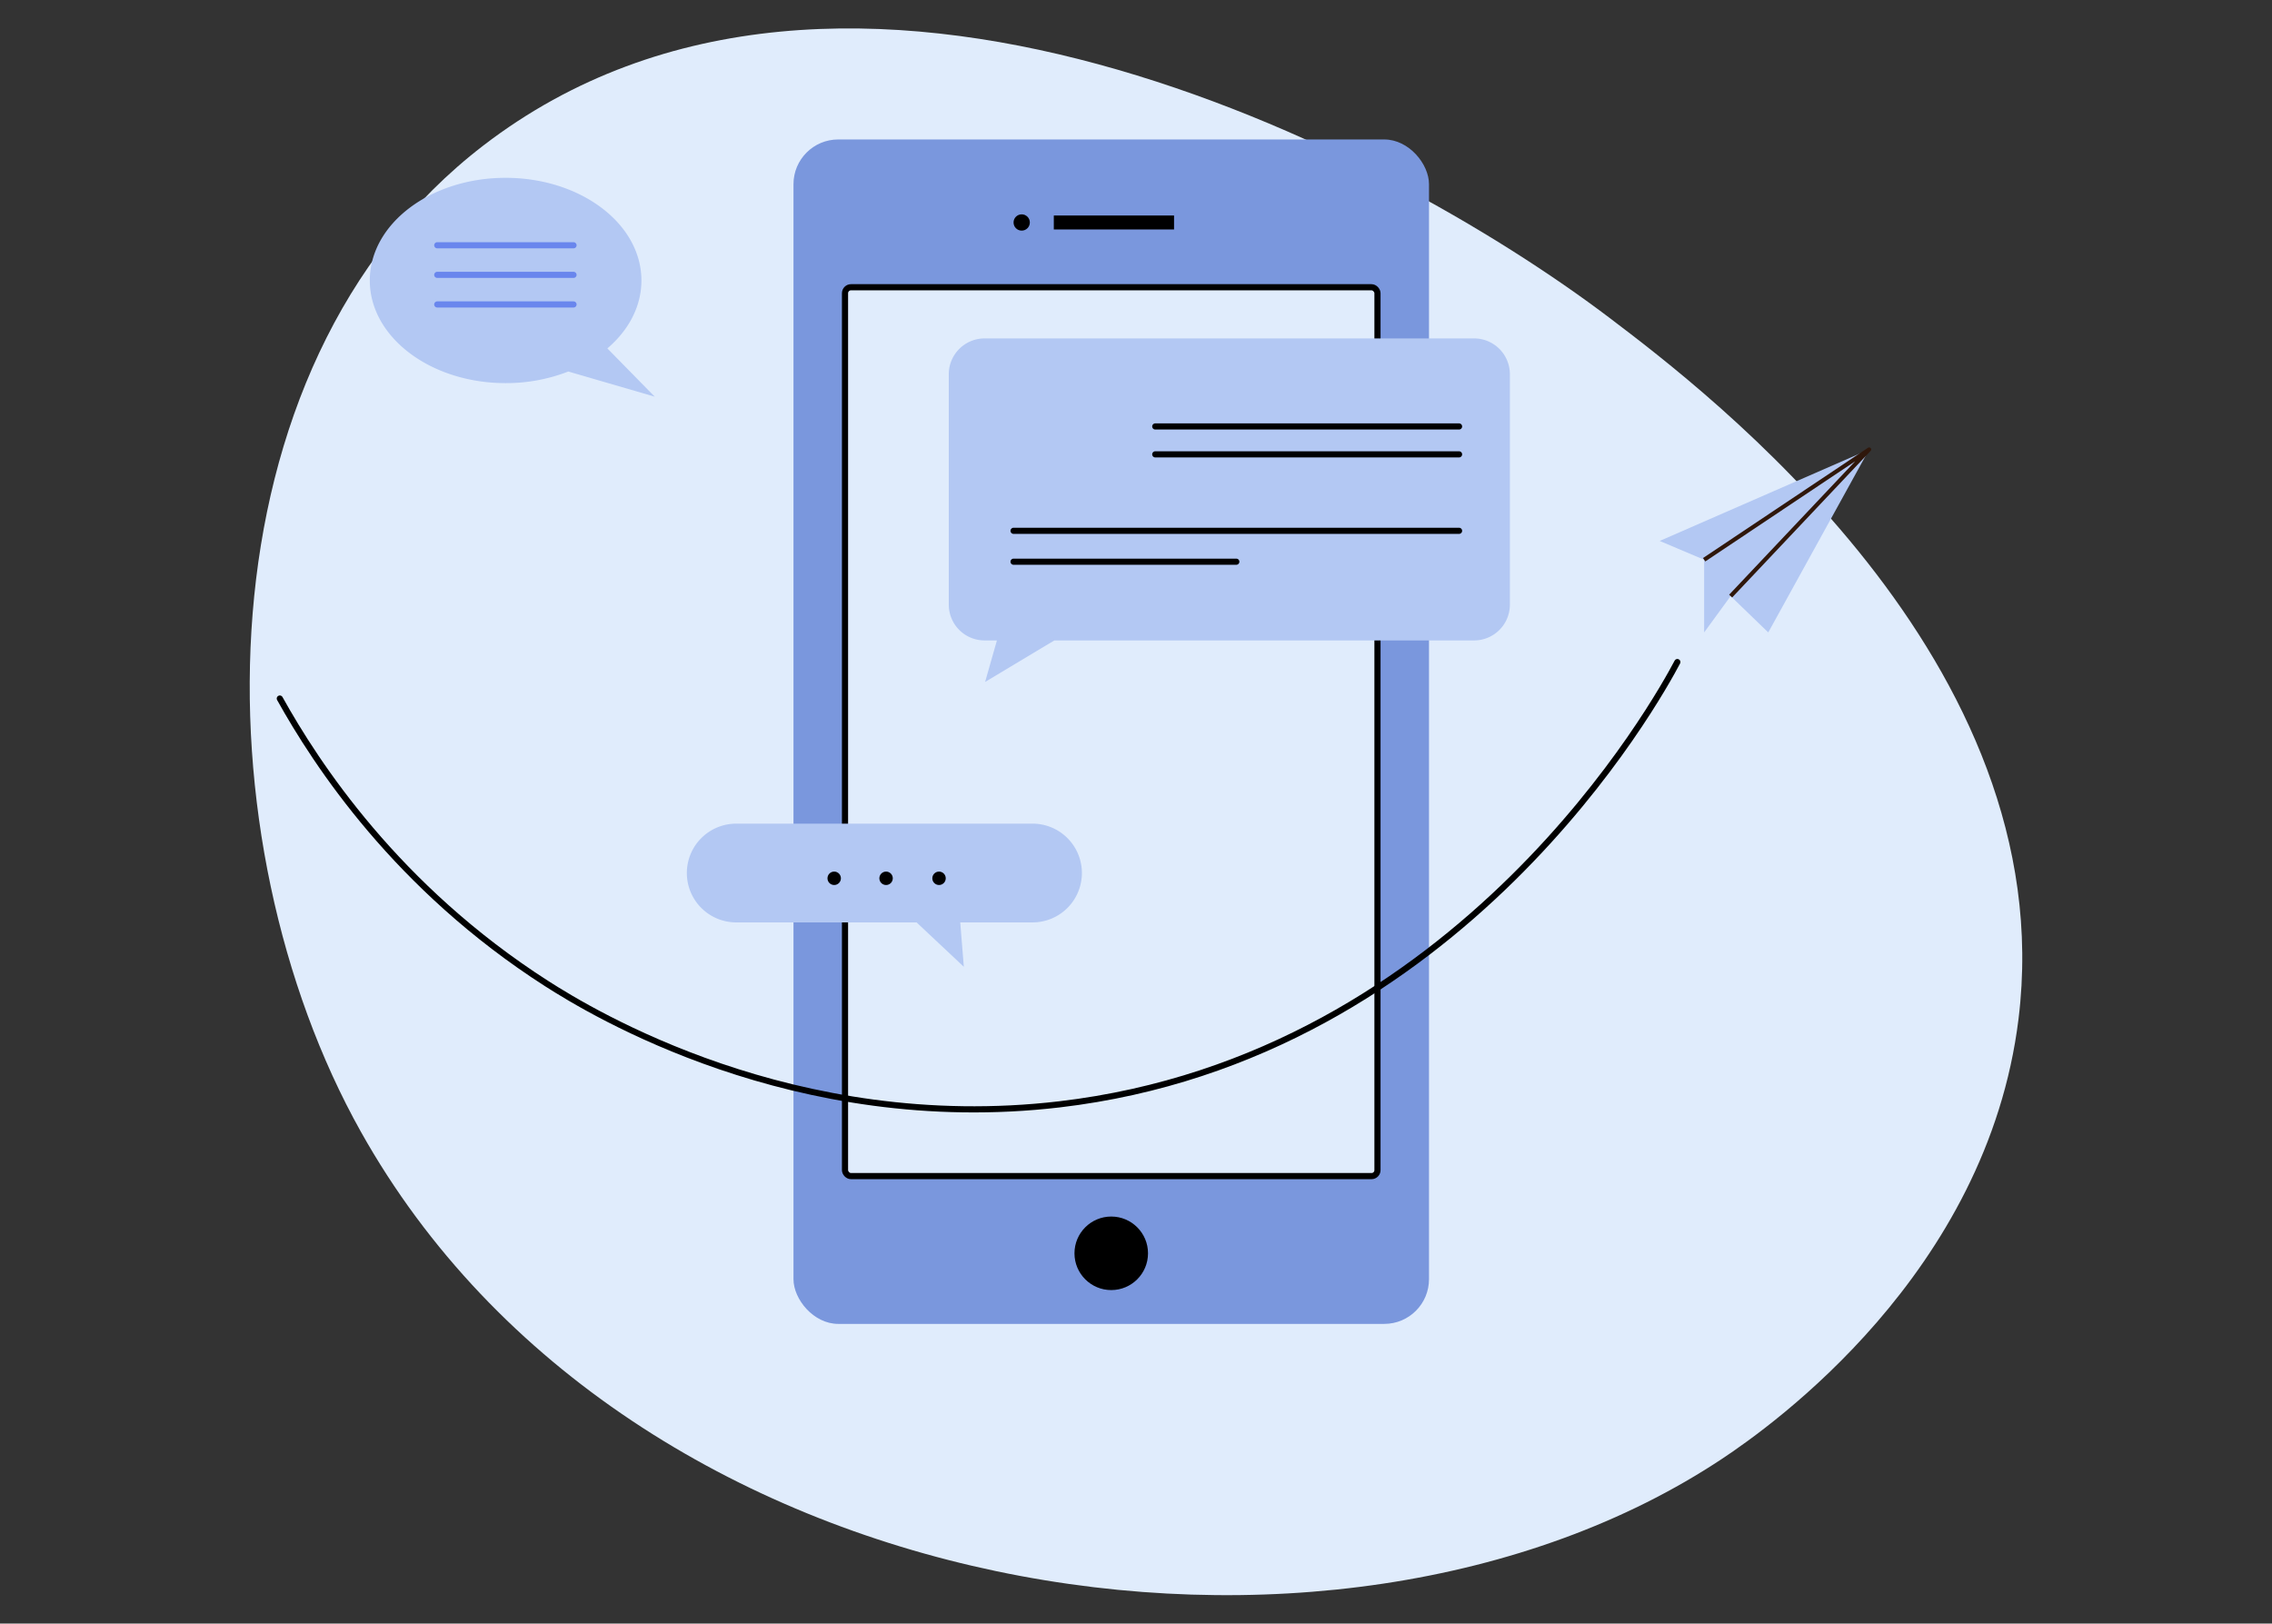 <svg xmlns="http://www.w3.org/2000/svg" viewBox="0 0 1109 792.52"><rect x="0" y="0" width="1109" height="792.52" fill="#333333" stroke="none"/><title>background 14</title><g id="background-7" data-name="background"><path d="M840.564,712.079c23.882-15.851,129.4-90.347,144.709-214.728C1006.752,322.842,833.285,191.295,785.697,155.207,676.602,72.478,412.01-64.37,235.851,71.092,94.766,179.584,96.787,410.726,176.125,552.389,306.866,785.834,651.088,837.836,840.564,712.079Z" fill="#e0ecfc"/><rect x="387.312" y="68.076" width="310.208" height="578.147" rx="21.833" fill="#7a97dd"/><rect x="412.464" y="140.213" width="259.904" height="433.872" rx="2.911" fill="#e0ecfc"/><rect x="412.464" y="140.213" width="259.904" height="433.872" rx="2.911" stroke-width="3" stroke="#000" stroke-linecap="round" stroke-linejoin="round" fill="none"/><rect x="514.382" y="105.193" width="58.688" height="6.812"/><circle cx="498.706" cy="108.599" r="3.974"/><circle cx="542.416" cy="611.77" r="17.947"/><path d="M719.528,165.191h-238.944a17.467,17.467,0,0,0-17.467,17.467V295.143a17.467,17.467,0,0,0,17.467,17.467h6.026l-5.764,20.261L514.644,312.609H719.528a17.467,17.467,0,0,0,17.467-17.467V182.657A17.467,17.467,0,0,0,719.528,165.191Z" fill="#b3c8f3"/><path d="M503.99,402.039H359.365a24.104,24.104,0,0,0-24.104,24.104h0a24.104,24.104,0,0,0,24.104,24.104h88.032l23.056,21.659L468.707,450.247h35.283a24.104,24.104,0,0,0,24.104-24.104h0A24.104,24.104,0,0,0,503.99,402.039Z" fill="#b3c8f3"/><circle cx="407.181" cy="428.719" r="3.275"/><circle cx="432.507" cy="428.719" r="3.275"/><circle cx="458.358" cy="428.719" r="3.275"/><line x1="563.9" y1="208.159" x2="712.192" y2="208.159" fill="none" stroke="#000" stroke-linecap="round" stroke-linejoin="round" stroke-width="3"/><line x1="563.9" y1="221.783" x2="712.192" y2="221.783" fill="none" stroke="#000" stroke-linecap="round" stroke-linejoin="round" stroke-width="3"/><line x1="494.732" y1="259.103" x2="712.192" y2="259.103" fill="none" stroke="#000" stroke-linecap="round" stroke-linejoin="round" stroke-width="3"/><line x1="494.732" y1="274.183" x2="603.462" y2="274.183" fill="none" stroke="#000" stroke-linecap="round" stroke-linejoin="round" stroke-width="3"/><path d="M319.581,193.626l-23.112-23.557c10.336-8.837,16.62-20.443,16.62-33.165,0-27.672-29.68-50.104-66.291-50.104S180.506,109.233,180.506,136.904c0,27.672,29.68,50.105,66.291,50.105a83.61,83.61,0,0,0,30.609-5.665Z" fill="#b3c8f3"/><line x1="213.427" y1="119.721" x2="279.942" y2="119.721" fill="none" stroke="#6986ed" stroke-linecap="round" stroke-miterlimit="10" stroke-width="3"/><line x1="213.427" y1="134.166" x2="279.942" y2="134.166" fill="none" stroke="#6986ed" stroke-linecap="round" stroke-miterlimit="10" stroke-width="3"/><line x1="213.427" y1="148.611" x2="279.942" y2="148.611" fill="none" stroke="#6986ed" stroke-linecap="round" stroke-miterlimit="10" stroke-width="3"/><polygon points="831.818 273.229 831.818 308.7 844.755 290.965 863.117 308.7 912.359 219.396 810.118 264.048 831.818 273.229" fill="#b3c8f3"/><polyline points="831.818 273.229 912.359 219.396 844.755 290.965" fill="none" stroke="#2f170b" stroke-linejoin="round" stroke-width="2"/><path d="M136.579,340.972c17.849,32.047,57.11,92.267,130.2,139.105,21.826,13.985,120.674,74.206,250.387,58.978,196.397-23.056,292.701-199.014,301.576-215.888" fill="none" stroke="#000" stroke-linecap="round" stroke-linejoin="round" stroke-width="3"/></g></svg>
